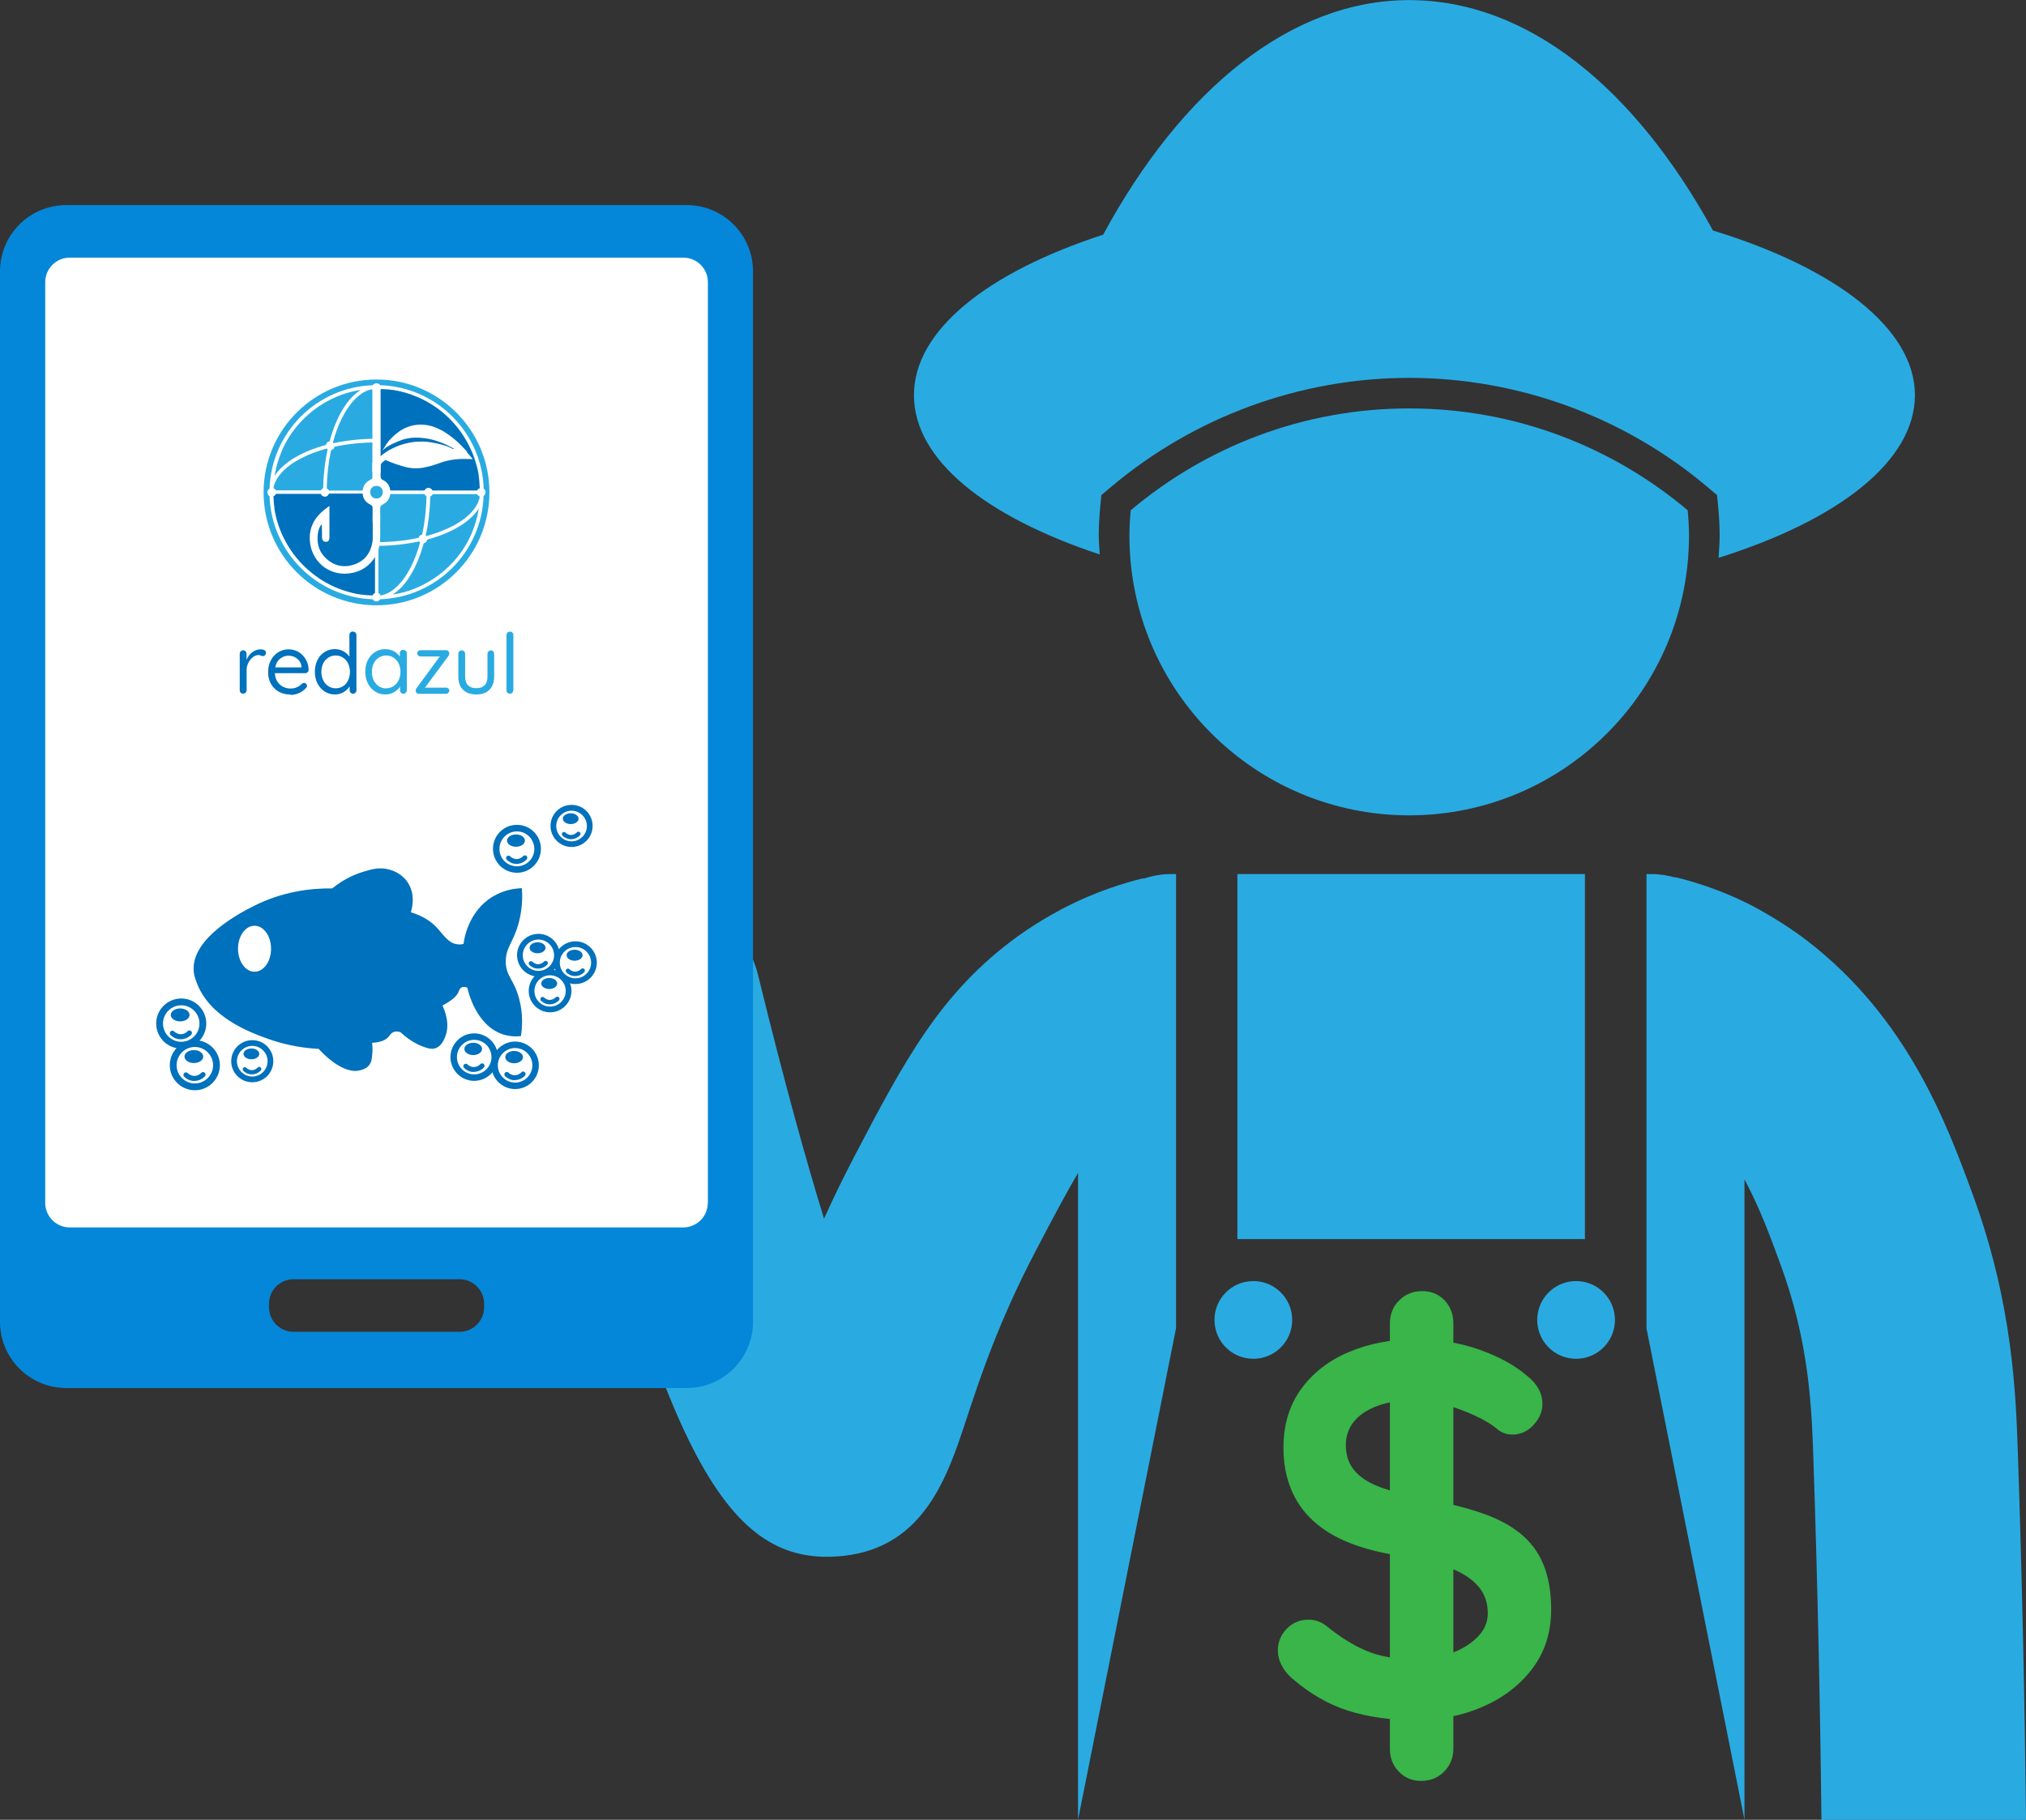 <?xml version="1.0" encoding="UTF-8"?>
<svg id="Capa_11" xmlns="http://www.w3.org/2000/svg" viewBox="0 0 187.69 168.6">
  <rect x="0" y="0" width="187.69" height="168.6" fill="#333333" stroke="none"/>
  <defs>
    <style>
      .cls-1 {
        fill: #29abe2;
      }

      .cls-2 {
        fill: #39b54a;
      }

      .cls-3 {
        fill: #0071bc;
      }

      .cls-4 {
        fill: #0487d9;
      }

      .cls-5 {
        fill: #fff;
      }
    </style>
  </defs>
  <g>
    <path class="cls-1" d="M156.35,47.28c-6.97-5.88-15.97-9.44-25.8-9.44s-18.83,3.56-25.8,9.44c-.07.77-.12,1.55-.12,2.34,0,14.32,11.61,25.92,25.92,25.92s25.92-11.61,25.92-25.92c0-.79-.05-1.57-.12-2.34Z"/>
    <path class="cls-1" d="M101.88,51.36c-.03-.58-.09-1.15-.09-1.73,0-.88.05-1.74.13-2.6l.11-1.16.89-.75c7.73-6.52,17.54-10.11,27.63-10.11s19.91,3.59,27.63,10.11l.89.75.11,1.16c.08.86.13,1.72.13,2.6,0,.69-.06,1.37-.1,2.05,11.06-3.47,18.19-8.93,18.19-15.08s-7.36-11.78-18.71-15.24c-7.23-13.19-17.16-21.35-28.14-21.35s-21.1,8.32-28.35,21.73c-10.68,3.48-17.53,8.84-17.53,14.87s6.71,11.28,17.21,14.76Z"/>
    <rect class="cls-1" x="114.63" y="80.98" width="32.2" height="33.82"/>
    <path class="cls-1" d="M112.51,122.29c0,1.99,1.61,3.6,3.6,3.6s3.6-1.61,3.6-3.6-1.61-3.6-3.6-3.6-3.6,1.61-3.6,3.6Z"/>
    <path class="cls-1" d="M146.01,125.89c1.99,0,3.6-1.61,3.6-3.6s-1.61-3.6-3.6-3.6-3.6,1.61-3.6,3.6,1.61,3.6,3.6,3.6Z"/>
    <path class="cls-1" d="M99.87,168.6l9.08-45.55v-42.07h-.49c-.89,0-1.74.17-2.55.43,0-.01,0-.03,0-.04-1.88.46-4.39,1.25-7.15,2.65,0,0-2.31,1.16-4.45,2.71-7.19,5.2-10.52,11.55-15.12,20.33-1.08,2.07-2.03,4.02-2.85,5.85-1.65-5.34-3.68-12.63-6.11-22.56-1.24-5.08-6.37-8.19-11.45-6.95-5.08,1.24-8.19,6.37-6.95,11.45,9.76,39.88,15.4,50.47,26.3,49.3,7.5-.81,9.66-7.38,11.4-12.67,1.25-3.79,2.96-8.99,6.44-15.63,1.56-2.97,2.79-5.3,3.9-7.18v59.92Z"/>
    <path class="cls-1" d="M161.6,109.25c1.43,2.66,2.46,5.46,3.37,7.96,2.66,7.26,2.87,13.28,3.03,18.13.37,11.06.62,22.2.74,33.26h18.95c-.12-11.28-.37-22.63-.75-33.9-.19-5.54-.47-13.9-4.18-24.02-2.39-6.51-6-16.34-15.38-23.55-2.6-1.99-5.38-3.38-5.38-3.38-2.67-1.33-5.07-2.06-6.79-2.48,0,.01,0,.02,0,.03-.71-.19-1.43-.32-2.2-.32h-.48v42.08l9.08,45.54v-59.35Z"/>
  </g>
  <g>
    <rect class="cls-5" x="2.23" y="22.41" width="64.98" height="93.66"/>
    <path class="cls-4" d="M63.62,19H6.14c-3.39,0-6.14,2.75-6.14,6.14v97.32c0,3.39,2.75,6.14,6.14,6.14h57.48c3.39,0,6.14-2.75,6.14-6.14V25.14c0-3.39-2.75-6.14-6.14-6.14ZM44.85,121.12c0,1.25-1.02,2.27-2.27,2.27h-15.39c-1.25,0-2.27-1.02-2.27-2.27v-.33c0-1.25,1.02-2.27,2.27-2.27h15.39c1.25,0,2.27,1.02,2.27,2.27v.33ZM65.57,111.45c0,1.25-1.02,2.27-2.27,2.27H6.46c-1.25,0-2.27-1.02-2.27-2.27V26.14c0-1.25,1.02-2.27,2.27-2.27h56.85c1.25,0,2.27,1.02,2.27,2.27v85.31Z"/>
    <g>
      <path class="cls-3" d="M46.86,89.14c-.04-1.39.73-1.79,1.23-3.78.32-1.28.31-2.39.26-3.07-.6.02-1.65.14-2.72.79-2.28,1.39-2.64,3.99-2.69,4.38-.13.03-.32.06-.56.03-.9-.11-1.34-.97-2.01-1.65-.43-.43-1.14-.97-2.31-1.32.05-.16.54-1.65-.36-2.87-.57-.78-1.39-1.02-1.65-1.09-.87-.24-1.58-.04-2.37.2-.68.2-1.76.62-2.9,1.55-2.06-.03-4.68.31-7.31,1.65-1.14.58-5.69,2.9-5.53,5.93.02.42.12.7.26,1.09,1.2,3.33,5.05,4.7,6.67,5.28,1.01.36,2.6.81,4.66.92,1.29,1.42,2.71,2.21,3.69,2.01.24-.05.73-.15,1.02-.56.18-.26.21-.56.25-.98.04-.43.01-.79-.02-1.03.94-.06,1.35-.34,1.55-.59.09-.12.22-.34.49-.43.22-.07.44-.02.59.03.89.83,1.71,1.21,2.21,1.38.47.17.77.2,1.05.1.51-.18.74-.72.86-.99.53-1.24-.04-2.56-.23-2.96,1.07-.57,1.4-1,1.5-1.29.02-.07.09-.29.28-.39.18-.09.38-.03.53.03.05.25.77,3.54,3.35,4.34.38.12.93.22,1.61.14.13-.84.21-2.1-.18-3.51-.47-1.74-1.19-2.02-1.23-3.34ZM23.58,90.03c-.84,0-1.53-.95-1.53-2.13s.68-2.13,1.53-2.13,1.53.95,1.53,2.13-.68,2.13-1.53,2.13Z"/>
      <g>
        <g>
          <path class="cls-3" d="M53.31,91.17c-1.09,0-1.98-.89-1.98-1.98s.89-1.98,1.98-1.98,1.98.89,1.98,1.98-.89,1.98-1.98,1.98ZM53.31,87.74c-.8,0-1.45.65-1.45,1.45s.65,1.45,1.45,1.45,1.45-.65,1.45-1.45-.65-1.45-1.45-1.45Z"/>
          <path class="cls-3" d="M53.28,90.43s-.01,0-.02,0c-.42,0-.69-.24-.79-.34-.08-.08-.08-.21,0-.29s.21-.08.29,0c.05.05.24.22.51.22.32,0,.52-.2.56-.24.08-.08.2-.09.29-.01.08.08.09.2.01.29-.08.09-.38.37-.84.37Z"/>
          <ellipse class="cls-3" cx="53.23" cy="88.5" rx=".74" ry=".51"/>
        </g>
        <g>
          <path class="cls-3" d="M49.88,90.48c-1.09,0-1.98-.89-1.98-1.98s.89-1.98,1.98-1.98,1.98.89,1.98,1.98-.89,1.98-1.98,1.98ZM49.88,87.05c-.8,0-1.45.65-1.45,1.45s.65,1.45,1.45,1.45,1.45-.65,1.45-1.45-.65-1.45-1.45-1.45Z"/>
          <path class="cls-3" d="M49.85,89.74s-.01,0-.02,0c-.42,0-.69-.24-.79-.34-.08-.08-.08-.21,0-.29s.21-.08.29,0c.05.05.24.22.51.22.32,0,.52-.2.56-.24.08-.08.2-.09.29-.01.08.08.09.2.01.29-.08.09-.38.37-.84.37Z"/>
          <ellipse class="cls-3" cx="49.8" cy="87.81" rx=".74" ry=".51"/>
        </g>
        <g>
          <path class="cls-3" d="M50.96,93.79c-1.09,0-1.98-.89-1.98-1.98s.89-1.98,1.98-1.98,1.98.89,1.98,1.98-.89,1.98-1.98,1.98ZM50.96,90.36c-.8,0-1.45.65-1.45,1.45s.65,1.45,1.45,1.45,1.45-.65,1.45-1.45-.65-1.45-1.45-1.45Z"/>
          <path class="cls-3" d="M50.93,93.05s-.01,0-.02,0c-.42,0-.69-.24-.79-.34-.08-.08-.08-.21,0-.29s.21-.08.29,0c.05.05.24.22.51.22.32,0,.52-.2.56-.24.08-.08.2-.09.29-.01.08.08.09.2.01.29-.08.09-.38.37-.84.37Z"/>
          <ellipse class="cls-3" cx="50.88" cy="91.12" rx=".74" ry=".51"/>
        </g>
      </g>
      <g>
        <path class="cls-3" d="M23.37,100.27c-1.07,0-1.95-.87-1.95-1.95s.87-1.95,1.95-1.95,1.95.87,1.95,1.95-.87,1.95-1.95,1.95ZM23.37,96.9c-.78,0-1.42.64-1.42,1.42s.64,1.42,1.42,1.42,1.42-.64,1.42-1.42-.64-1.42-1.42-1.42Z"/>
        <path class="cls-3" d="M23.34,99.54s-.01,0-.02,0c-.41,0-.68-.23-.78-.33-.08-.08-.08-.2,0-.28s.2-.08.28,0c.05.05.23.21.5.22.31,0,.51-.2.55-.24.07-.08.2-.09.28-.01.08.07.09.2.01.28-.08.09-.37.36-.83.36Z"/>
        <ellipse class="cls-3" cx="23.29" cy="97.64" rx=".73" ry=".5"/>
      </g>
      <g>
        <path class="cls-3" d="M52.95,78.47c-1.07,0-1.95-.87-1.95-1.95s.87-1.95,1.95-1.95,1.95.87,1.95,1.95-.87,1.95-1.95,1.95ZM52.95,75.11c-.78,0-1.42.64-1.42,1.42s.64,1.42,1.42,1.42,1.42-.64,1.42-1.42-.64-1.42-1.42-1.42Z"/>
        <path class="cls-3" d="M52.91,77.75s-.01,0-.02,0c-.41,0-.68-.23-.78-.33-.08-.08-.08-.2,0-.28s.2-.08.28,0c.05.05.23.21.5.22.31,0,.51-.2.55-.24.07-.08.2-.09.28-.01.08.07.09.2.01.28-.08.09-.37.36-.83.36Z"/>
        <ellipse class="cls-3" cx="52.87" cy="75.85" rx=".73" ry=".5"/>
      </g>
      <g>
        <path class="cls-3" d="M47.89,80.86c-1.22,0-2.22-.99-2.22-2.22s.99-2.22,2.22-2.22,2.22.99,2.22,2.22-.99,2.22-2.22,2.22ZM47.89,77.03c-.89,0-1.62.72-1.62,1.62s.72,1.61,1.62,1.61,1.61-.72,1.61-1.61-.72-1.62-1.61-1.62Z"/>
        <path class="cls-3" d="M47.86,80.04s-.01,0-.02,0c-.47,0-.77-.27-.89-.38-.09-.09-.09-.23,0-.32s.23-.09.32,0c.06.06.26.24.57.25.35,0,.58-.22.62-.27.08-.09.23-.1.32-.01.09.08.1.23.01.32-.09.1-.42.41-.94.41Z"/>
        <ellipse class="cls-3" cx="47.8" cy="77.88" rx=".83" ry=".57"/>
      </g>
      <g>
        <path class="cls-3" d="M16.79,97.15c-1.28,0-2.32-1.04-2.32-2.32s1.04-2.32,2.32-2.32,2.32,1.04,2.32,2.32-1.04,2.32-2.32,2.32ZM16.79,93.14c-.93,0-1.69.76-1.69,1.69s.76,1.69,1.69,1.69,1.69-.76,1.69-1.69-.76-1.69-1.69-1.69Z"/>
        <path class="cls-3" d="M16.75,96.29s-.01,0-.02,0c-.49,0-.81-.28-.93-.4-.09-.09-.09-.24,0-.33s.24-.09.33,0c.06.06.28.25.6.26.37.01.61-.23.65-.28.09-.1.24-.1.33-.01.1.09.1.24.01.33-.09.1-.44.43-.98.43Z"/>
        <ellipse class="cls-3" cx="16.69" cy="94.03" rx=".87" ry=".6"/>
      </g>
      <g>
        <path class="cls-3" d="M18.05,101.01c-1.28,0-2.32-1.04-2.32-2.32s1.04-2.32,2.32-2.32,2.32,1.04,2.32,2.32-1.04,2.32-2.32,2.32ZM18.05,97c-.93,0-1.69.76-1.69,1.69s.76,1.69,1.69,1.69,1.69-.76,1.69-1.69-.76-1.69-1.69-1.69Z"/>
        <path class="cls-3" d="M18.01,100.15s-.01,0-.02,0c-.49,0-.81-.28-.93-.4-.09-.09-.09-.24,0-.33s.24-.09.33,0c.06.06.28.25.6.26.37.01.61-.23.65-.28.09-.1.24-.1.33-.01.1.09.1.24.01.33-.09.1-.44.43-.98.43Z"/>
        <ellipse class="cls-3" cx="17.96" cy="97.89" rx=".87" ry=".6"/>
      </g>
      <g>
        <path class="cls-3" d="M47.72,100.9c-1.21,0-2.2-.99-2.2-2.2s.99-2.2,2.2-2.2,2.2.99,2.2,2.2-.99,2.2-2.2,2.2ZM47.72,97.1c-.88,0-1.6.72-1.6,1.6s.72,1.6,1.6,1.6,1.6-.72,1.6-1.6-.72-1.6-1.6-1.6Z"/>
        <path class="cls-3" d="M47.69,100.08s-.01,0-.02,0c-.46,0-.77-.27-.88-.38-.09-.09-.09-.23,0-.32s.23-.09.32,0c.06.06.26.24.57.24.35,0,.58-.22.62-.27.08-.09.23-.1.32-.01.09.08.1.23.01.32-.09.1-.42.41-.93.41Z"/>
        <ellipse class="cls-3" cx="47.63" cy="97.94" rx=".82" ry=".57"/>
      </g>
      <g>
        <path class="cls-3" d="M43.93,100.14c-1.21,0-2.2-.99-2.2-2.2s.99-2.2,2.2-2.2,2.2.99,2.2,2.2-.99,2.2-2.2,2.2ZM43.93,96.34c-.88,0-1.6.72-1.6,1.6s.72,1.6,1.6,1.6,1.6-.72,1.6-1.6-.72-1.6-1.6-1.6Z"/>
        <path class="cls-3" d="M43.89,99.32s-.01,0-.02,0c-.46,0-.77-.27-.88-.38-.09-.09-.09-.23,0-.32s.23-.09.32,0c.06.06.26.24.57.24.35,0,.58-.22.62-.27.08-.09.23-.1.32-.01.09.08.1.23.01.32-.09.1-.42.41-.93.41Z"/>
        <ellipse class="cls-3" cx="43.84" cy="97.18" rx=".82" ry=".57"/>
      </g>
    </g>
    <g>
      <g>
        <circle class="cls-1" cx="34.88" cy="45.62" r="10.46"/>
        <g>
          <path class="cls-5" d="M44.99,45.62c0-.14-.07-.26-.18-.34-.17-5.22-4.37-9.42-9.59-9.59-.07-.11-.2-.18-.34-.18s-.27.07-.34.18c-5.21.18-9.39,4.37-9.57,9.58-.12.07-.2.2-.2.35s.08.28.2.35c.19,5.19,4.36,9.37,9.55,9.55.07.12.2.2.35.2s.28-.08.35-.2c5.21-.18,9.4-4.36,9.58-9.57.11-.07.18-.2.18-.34ZM39.49,49.66s-.03-.03-.05-.05c.25-1.11.39-2.33.42-3.61.1-.04.19-.12.23-.22h4.12c.04.11.13.19.24.23-.08.45-.3.89-.66,1.32-.47.56-1.15,1.06-2.02,1.49-.68.34-1.45.62-2.28.85ZM34.5,55.16c-.45-.08-.89-.3-1.32-.66-.56-.47-1.06-1.15-1.49-2.02-.33-.67-.61-1.42-.83-2.23.03-.02.05-.05.08-.09,1.17.25,2.45.4,3.8.41v4.37c-.1.04-.18.12-.22.22ZM30.28,49.65c-.82-.22-1.58-.5-2.26-.84-.87-.44-1.55-.94-2.02-1.49-.36-.43-.58-.87-.66-1.32.1-.04.18-.12.22-.22h4.16c.04.1.12.18.22.22.02,1.28.17,2.49.41,3.6-.02.02-.05.04-.07.06ZM30.27,41.56s.05.05.08.07c-.24,1.11-.39,2.33-.41,3.6-.09.04-.16.11-.21.2h-4.18c-.04-.09-.12-.16-.22-.2.08-.46.3-.91.67-1.34.47-.56,1.15-1.06,2.02-1.49.67-.34,1.43-.62,2.24-.84ZM35.27,36.05c.46.08.91.3,1.34.67.56.47,1.06,1.15,1.49,2.02.33.67.61,1.42.83,2.23-.03.02-.06.05-.08.08-1.16-.25-2.44-.4-3.79-.41v-4.36c.1-.05.17-.13.21-.24ZM38.78,49.83c-1.16.25-2.42.39-3.72.4v-4.46h4.26c.04.09.11.16.19.21-.02,1.24-.16,2.44-.4,3.54-.16.03-.29.15-.33.31ZM39.33,45.44h-4.27v-4.46c1.3.01,2.55.15,3.71.4.03.17.17.3.34.33.24,1.11.38,2.3.4,3.54-.08.04-.14.11-.18.19ZM34.72,36.3v4.35c-1.35.01-2.64.16-3.81.41-.02-.03-.04-.05-.07-.07.22-.82.5-1.57.84-2.25.44-.87.94-1.55,1.49-2.02.42-.36.86-.58,1.31-.66.04.11.12.2.23.24ZM30.98,49.83c-.04-.15-.16-.26-.31-.3-.24-1.11-.38-2.3-.4-3.54.09-.04.17-.12.21-.21h4.25v4.46c-1.31-.01-2.58-.15-3.74-.41ZM30.47,45.44c-.04-.08-.11-.15-.2-.19.02-1.24.16-2.43.4-3.54.16-.03.28-.16.32-.32,1.16-.25,2.43-.39,3.74-.4v4.46h-4.26ZM35.06,54.95v-4.38c1.34-.01,2.61-.16,3.77-.41.03.04.06.07.09.1-.22.8-.5,1.55-.83,2.22-.44.87-.94,1.55-1.49,2.02-.43.37-.88.59-1.34.67-.04-.1-.11-.17-.2-.22ZM44.21,45.44h-4.14c-.04-.09-.12-.17-.22-.2-.02-1.28-.17-2.5-.41-3.62.02-.02.04-.04.06-.06.82.22,1.58.5,2.26.84.87.44,1.55.94,2.02,1.49.36.43.59.88.67,1.33-.11.04-.19.11-.24.21ZM38.63,36.77c1.14.48,2.17,1.17,3.05,2.06.88.88,1.57,1.91,2.06,3.05.31.72.52,1.48.64,2.25-.78-1.25-2.52-2.28-4.79-2.89-.03-.16-.16-.3-.32-.33-.61-2.26-1.64-3.99-2.89-4.77.77.12,1.52.33,2.25.64ZM26.06,41.87c.48-1.14,1.17-2.17,2.06-3.05.88-.88,1.91-1.57,3.05-2.06.72-.31,1.48-.52,2.25-.64-1.24.78-2.28,2.51-2.88,4.76-.18.03-.32.17-.34.34-2.25.61-3.98,1.64-4.76,2.88.12-.77.33-1.52.64-2.25ZM31.16,54.44c-1.14-.48-2.17-1.17-3.05-2.06-.88-.88-1.57-1.91-2.06-3.05-.31-.72-.52-1.48-.64-2.25.78,1.24,2.51,2.27,4.76,2.88.02.19.17.34.35.36.61,2.24,1.64,3.97,2.88,4.74-.77-.12-1.52-.33-2.25-.64ZM43.73,49.34c-.48,1.14-1.17,2.17-2.06,3.05-.88.88-1.91,1.57-3.05,2.06-.72.31-1.48.52-2.25.64,1.24-.78,2.27-2.5,2.88-4.75.17-.03.31-.18.33-.35,2.26-.61,4-1.64,4.78-2.89-.12.77-.33,1.52-.64,2.25Z"/>
          <path class="cls-3" d="M29.52,53.55c.36.24.9.57,1.59.87,1.01.43,1.82.58,2.05.62.54.09,1,.12,1.34.12.01-.03.03-.07.07-.12.05-.06.12-.09.15-.11v-9.2h-4.25s-.02.08-.06.14c-.01.01-.06.07-.14.11-.16.08-.32.01-.34,0-.03-.01-.11-.05-.17-.13-.02-.03-.04-.06-.04-.09h-4.16s-.04.09-.1.14c-.05.04-.09.07-.12.08,0,.29.02.67.09,1.11.01.07.06.39.16.82.15.6.32,1.05.4,1.25.35.87.78,1.55,1.06,1.96.41.58,1.2,1.56,2.47,2.42Z"/>
          <path class="cls-3" d="M40.2,37.62c-.27-.18-.82-.53-1.58-.85-1.1-.47-2-.6-2.23-.64-.46-.07-.85-.08-1.13-.08-.01.03-.03.08-.07.12-.05.06-.11.1-.14.11,0,3.05-.02,6.1-.03,9.15,1.43,0,2.87,0,4.3,0,.01-.03.04-.07.07-.11.01-.01.05-.05.11-.08.16-.08.33-.02.34-.02.03.01.11.05.18.14.02.03.03.05.04.07h4.14s.05-.09.1-.13c.05-.04.1-.06.13-.08,0-.32-.01-.76-.11-1.26-.05-.29-.11-.51-.17-.73-.05-.18-.19-.7-.41-1.25-.43-1.04-.96-1.8-1.07-1.96-.46-.65-1.25-1.59-2.48-2.41Z"/>
          <g>
            <path class="cls-5" d="M35.47,44.47c-.16-.08-.21-.17-.21-.34,0-.45,0-7.8,0-8.26h-.76c0,.48,0,7.87,0,8.35,0,.14-.07.17-.17.22-.46.23-.72.58-.74,1.11-.02.56.22.96.72,1.2.15.07.22.17.21.34,0,.43,0,.86,0,1.29h.7c0-.42,0-.83,0-1.25,0-.2.06-.3.24-.39.46-.23.7-.61.7-1.14,0-.52-.23-.91-.7-1.14Z"/>
            <path class="cls-1" d="M34.87,46.19c-.34-.01-.58-.27-.57-.63,0-.32.27-.56.6-.54.34.01.57.25.56.59,0,.33-.27.59-.6.58Z"/>
          </g>
          <path class="cls-5" d="M34.53,47.63c0,.69,0,1.38,0,2.07,0,.18,0,.36-.03.54-.18,1.05-.77,1.78-1.78,2.09-1.01.31-1.92.04-2.65-.73-.58-.61-.73-1.37-.62-2.18.04-.31.14-.61.36-.85.02.4.02.81.02,1.21,0,.26.14.42.36.42.21,0,.33-.14.33-.41,0-.91,0-1.83,0-2.74,0-.05.03-.11-.03-.16-.12.09-.25.19-.37.28-1.04.8-1.57,1.83-1.39,3.17.25,1.82,1.93,3.19,4,2.72,1.5-.34,2.49-1.66,2.49-3.2,0-.74,0-1.49,0-2.23h-.7Z"/>
          <path class="cls-5" d="M43.28,41.86c-.39-.43-.87-.96-1.58-1.48-.25-.18-.53-.39-.95-.59-.26-.13-.62-.3-1.11-.39-.46-.08-.81-.06-.94-.05-.23.02-.54.07-.88.19-.67.24-1.1.62-1.38.88-.16.15-.4.37-.63.71,0,0-.05.07-.38.61.05-.04.12-.11.21-.18.14-.11.44-.33,1.06-.59.38-.16.63-.27,1-.34.52-.11.93-.09,1.24-.07.66.04,1.15.18,1.41.26.05.02.3.09.62.22.44.18.61.29.85.4.03.02.1.05.17.09.01,0,.07.05.07.05-.01,0-.03.01-.05.02-.06,0-.11-.03-.2-.08-.04-.02-.08-.04-.12-.06-.06-.03-.16-.07-.36-.14-.59-.19-.98-.26-.98-.26-.31-.06-.66-.13-1.13-.15-.22,0-.57,0-.99.05-.27.04-1.03.16-1.9.6-.44.22-.74.44-.83.51,0,0-.41.3-.83.76-.02.02-.02.03-.02.03,0,0,0,.01-.02.02,0,0-.01.01-.01.01,0,0-.02.01-.03,0,0,0-.01,0-.02-.02,0-.01,0-.02-.01-.03,0,0,0,0,0,0h-.07v.89h.15s0,0,0,0c0-.01.2.01.61.07,0-.07,0-.17,0-.29,0-.18,0-.19,0-.24.01-.15.03-.28.11-.37.05-.05.16-.13.22-.19.01-.01.02-.02.03-.02.04-.03.06-.05.08-.06,0,0,.03-.01.06,0,.02,0,.04.02.04.02.03.02.15.07.35.15.33.13.63.23.63.23.47.15.71.23,1.04.29.17.03.4.07.7.07.39,0,.68-.05.98-.12.44-.09.8-.21,1.11-.32.25-.09.31-.12.52-.18.13-.04.41-.11.77-.17.09-.01.5-.08,1.05-.08.39,0,.85.02.86.02-.13-.16-.32-.39-.55-.65Z"/>
        </g>
      </g>
      <g>
        <path class="cls-3" d="M22.52,64.27c-.09,0-.16-.03-.22-.09-.06-.06-.09-.14-.09-.23v-3.38c0-.09.03-.17.09-.23s.13-.09.22-.09c.09,0,.17.03.23.09.06.06.09.14.09.23v1.02l-.09-.16c.03-.16.09-.32.17-.47.08-.15.18-.29.31-.41.12-.12.27-.22.43-.29.16-.07.34-.1.53-.1.11,0,.22.03.31.08.1.05.14.13.14.23,0,.11-.03.19-.09.24-.06.05-.12.08-.19.08-.07,0-.13-.02-.19-.05-.06-.03-.14-.05-.23-.05-.13,0-.26.04-.38.11-.13.07-.24.17-.35.3-.11.13-.19.27-.26.43-.06.16-.1.34-.1.52v1.89c0,.09-.03.16-.09.23-.06.06-.13.09-.22.09Z"/>
        <path class="cls-3" d="M26.92,64.35c-.41,0-.78-.09-1.09-.26-.31-.18-.55-.42-.73-.73-.17-.31-.26-.66-.26-1.07,0-.45.09-.83.27-1.15.18-.32.41-.56.7-.73.29-.17.59-.25.91-.25.24,0,.47.04.7.13.22.09.42.22.59.39.17.17.31.37.42.61.1.23.16.5.16.79,0,.08-.04.15-.1.21-.06.05-.13.08-.22.08h-3.07l-.14-.54h2.99l-.12.11v-.17c-.02-.21-.09-.39-.21-.55-.12-.15-.27-.27-.44-.35-.17-.08-.36-.12-.55-.12-.16,0-.31.03-.46.09-.15.06-.29.15-.41.26-.12.12-.22.27-.29.47-.07.19-.11.42-.11.69,0,.3.06.56.18.79.12.23.29.41.51.54.22.13.47.2.75.2.19,0,.35-.02.48-.07.13-.05.25-.1.35-.17.1-.07.18-.14.25-.21.07-.05.13-.07.19-.07.08,0,.14.03.19.08.05.05.08.11.08.19,0,.09-.04.17-.13.24-.14.16-.34.3-.59.42s-.51.18-.79.18Z"/>
        <path class="cls-3" d="M32.7,58.52c.09,0,.17.03.23.09.06.06.09.14.09.23v5.11c0,.09-.03.16-.09.23-.06.06-.13.09-.22.09-.09,0-.17-.03-.23-.09-.06-.06-.09-.14-.09-.23v-.74l.15-.05c0,.12-.04.25-.12.38-.08.14-.18.27-.32.39-.13.12-.29.22-.48.3-.18.07-.38.11-.59.11-.35,0-.67-.09-.95-.27-.28-.18-.5-.43-.67-.75-.16-.32-.24-.68-.24-1.08s.08-.77.24-1.09c.16-.32.38-.56.66-.74s.59-.27.93-.27c.22,0,.42.04.61.11.19.07.36.17.5.3.14.12.25.26.34.41.08.15.12.3.12.45l-.2-.05v-2.53c0-.09.03-.16.09-.23.06-.06.13-.09.23-.09ZM31.1,63.77c.26,0,.49-.07.69-.2.2-.13.35-.31.46-.54.11-.23.17-.49.17-.78s-.06-.55-.17-.78c-.11-.23-.27-.41-.47-.54-.2-.13-.43-.2-.69-.2s-.48.07-.68.2c-.2.13-.36.31-.47.54-.11.23-.17.49-.17.78s.06.54.17.77c.11.23.27.41.47.55.2.13.43.2.68.2Z"/>
        <path class="cls-1" d="M37.37,60.22c.09,0,.17.03.23.09.06.06.09.13.09.22v3.42c0,.09-.03.16-.09.23-.06.06-.13.09-.22.09-.09,0-.17-.03-.23-.09-.06-.06-.09-.14-.09-.23v-.74l.15-.02c0,.12-.04.24-.12.38-.08.13-.18.26-.32.37-.13.12-.29.21-.48.29-.18.07-.38.11-.59.11-.36,0-.68-.09-.96-.28-.28-.18-.5-.43-.66-.75-.16-.32-.24-.68-.24-1.08s.08-.77.24-1.08c.16-.31.38-.56.66-.74s.59-.27.93-.27c.22,0,.43.04.62.11.19.07.36.17.5.3.14.12.25.26.33.41.08.15.12.3.12.45l-.2-.05v-.85c0-.09.03-.16.09-.22.06-.06.13-.09.23-.09ZM35.77,63.77c.26,0,.49-.07.69-.2.2-.13.35-.32.47-.55.11-.23.17-.49.17-.78s-.06-.54-.17-.77c-.11-.23-.27-.41-.47-.54-.2-.13-.43-.2-.69-.2s-.48.07-.68.2c-.2.13-.36.31-.47.54-.11.23-.17.49-.17.78s.06.55.17.78c.11.23.27.41.47.55.2.13.43.2.68.2Z"/>
        <path class="cls-1" d="M41.32,63.7c.08,0,.15.03.21.08.06.05.09.12.09.21,0,.08-.03.15-.09.2-.06.06-.13.09-.21.09h-2.52c-.09,0-.17-.03-.22-.1-.05-.07-.08-.13-.07-.19,0-.05,0-.1.02-.13.01-.04.04-.08.07-.12l2.21-3.01.02.09h-1.88c-.08,0-.15-.03-.21-.09-.06-.06-.09-.12-.09-.2,0-.08.03-.15.09-.21.06-.05.13-.08.21-.08h2.38c.08,0,.15.03.21.09.05.06.08.13.08.22,0,.04-.01.07-.02.11-.01.04-.03.08-.06.12l-2.2,2.97-.05-.04h2.03Z"/>
        <path class="cls-1" d="M45.46,60.26c.09,0,.17.03.23.09.06.06.09.14.09.23v2.11c0,.52-.15.93-.44,1.22-.29.29-.7.43-1.22.43s-.92-.14-1.22-.43c-.29-.29-.44-.69-.44-1.22v-2.11c0-.09.03-.17.09-.23s.13-.09.22-.09c.09,0,.17.03.23.09.06.06.09.14.09.23v2.11c0,.35.09.62.27.8.18.18.43.27.76.27s.59-.09.77-.27c.18-.18.27-.45.27-.8v-2.11c0-.09.03-.17.09-.23.06-.06.13-.09.23-.09Z"/>
        <path class="cls-1" d="M47.55,63.95c0,.09-.03.16-.09.23-.06.06-.14.09-.23.09s-.16-.03-.22-.09c-.06-.06-.09-.14-.09-.23v-5.11c0-.09.03-.16.09-.23.06-.06.14-.09.23-.09.09,0,.17.03.23.09.06.06.09.14.09.23v5.11Z"/>
      </g>
    </g>
  </g>
  <path class="cls-2" d="M131.11,159.37c-2.29,0-4.34-.29-6.17-.86-1.83-.57-3.58-1.58-5.24-3.01-.42-.36-.75-.77-.98-1.23-.23-.46-.34-.91-.34-1.37,0-.75.27-1.41.81-1.98.54-.57,1.22-.86,2.03-.86.62,0,1.18.2,1.67.59,1.24,1.01,2.47,1.78,3.7,2.3,1.22.52,2.74.78,4.53.78,1.21,0,2.32-.19,3.33-.56,1.01-.38,1.83-.88,2.45-1.52.62-.64.93-1.36.93-2.18,0-.98-.29-1.81-.88-2.5-.59-.69-1.49-1.27-2.7-1.74-1.21-.47-2.74-.84-4.61-1.1-1.76-.26-3.32-.66-4.66-1.2-1.34-.54-2.46-1.22-3.36-2.06-.9-.83-1.58-1.81-2.03-2.94-.46-1.13-.69-2.39-.69-3.8,0-2.12.55-3.94,1.64-5.44,1.09-1.5,2.57-2.65,4.43-3.43,1.86-.78,3.92-1.18,6.17-1.18,2.12,0,4.09.32,5.9.96,1.81.64,3.29,1.45,4.43,2.43.95.75,1.42,1.62,1.42,2.6,0,.72-.28,1.37-.83,1.96s-1.21.88-1.96.88c-.49,0-.93-.15-1.32-.44-.52-.46-1.22-.89-2.11-1.3-.88-.41-1.81-.75-2.79-1.03-.98-.28-1.9-.42-2.74-.42-1.41,0-2.59.18-3.55.54-.96.36-1.69.85-2.18,1.47-.49.62-.73,1.34-.73,2.16,0,.98.29,1.79.86,2.43.57.64,1.4,1.14,2.47,1.52,1.08.38,2.37.71,3.87,1,1.96.36,3.68.78,5.17,1.27,1.49.49,2.72,1.12,3.7,1.89.98.77,1.72,1.73,2.21,2.89.49,1.16.74,2.57.74,4.24,0,2.12-.59,3.95-1.76,5.49-1.18,1.54-2.72,2.71-4.63,3.53-1.91.82-3.98,1.23-6.2,1.23ZM134.64,162.01c0,.85-.29,1.56-.86,2.13-.57.57-1.28.86-2.13.86s-1.5-.29-2.06-.86c-.56-.57-.83-1.28-.83-2.13v-39.4c0-.85.29-1.56.86-2.13.57-.57,1.28-.86,2.13-.86s1.54.29,2.08.86c.54.57.81,1.28.81,2.13v39.4Z"/>
</svg>
